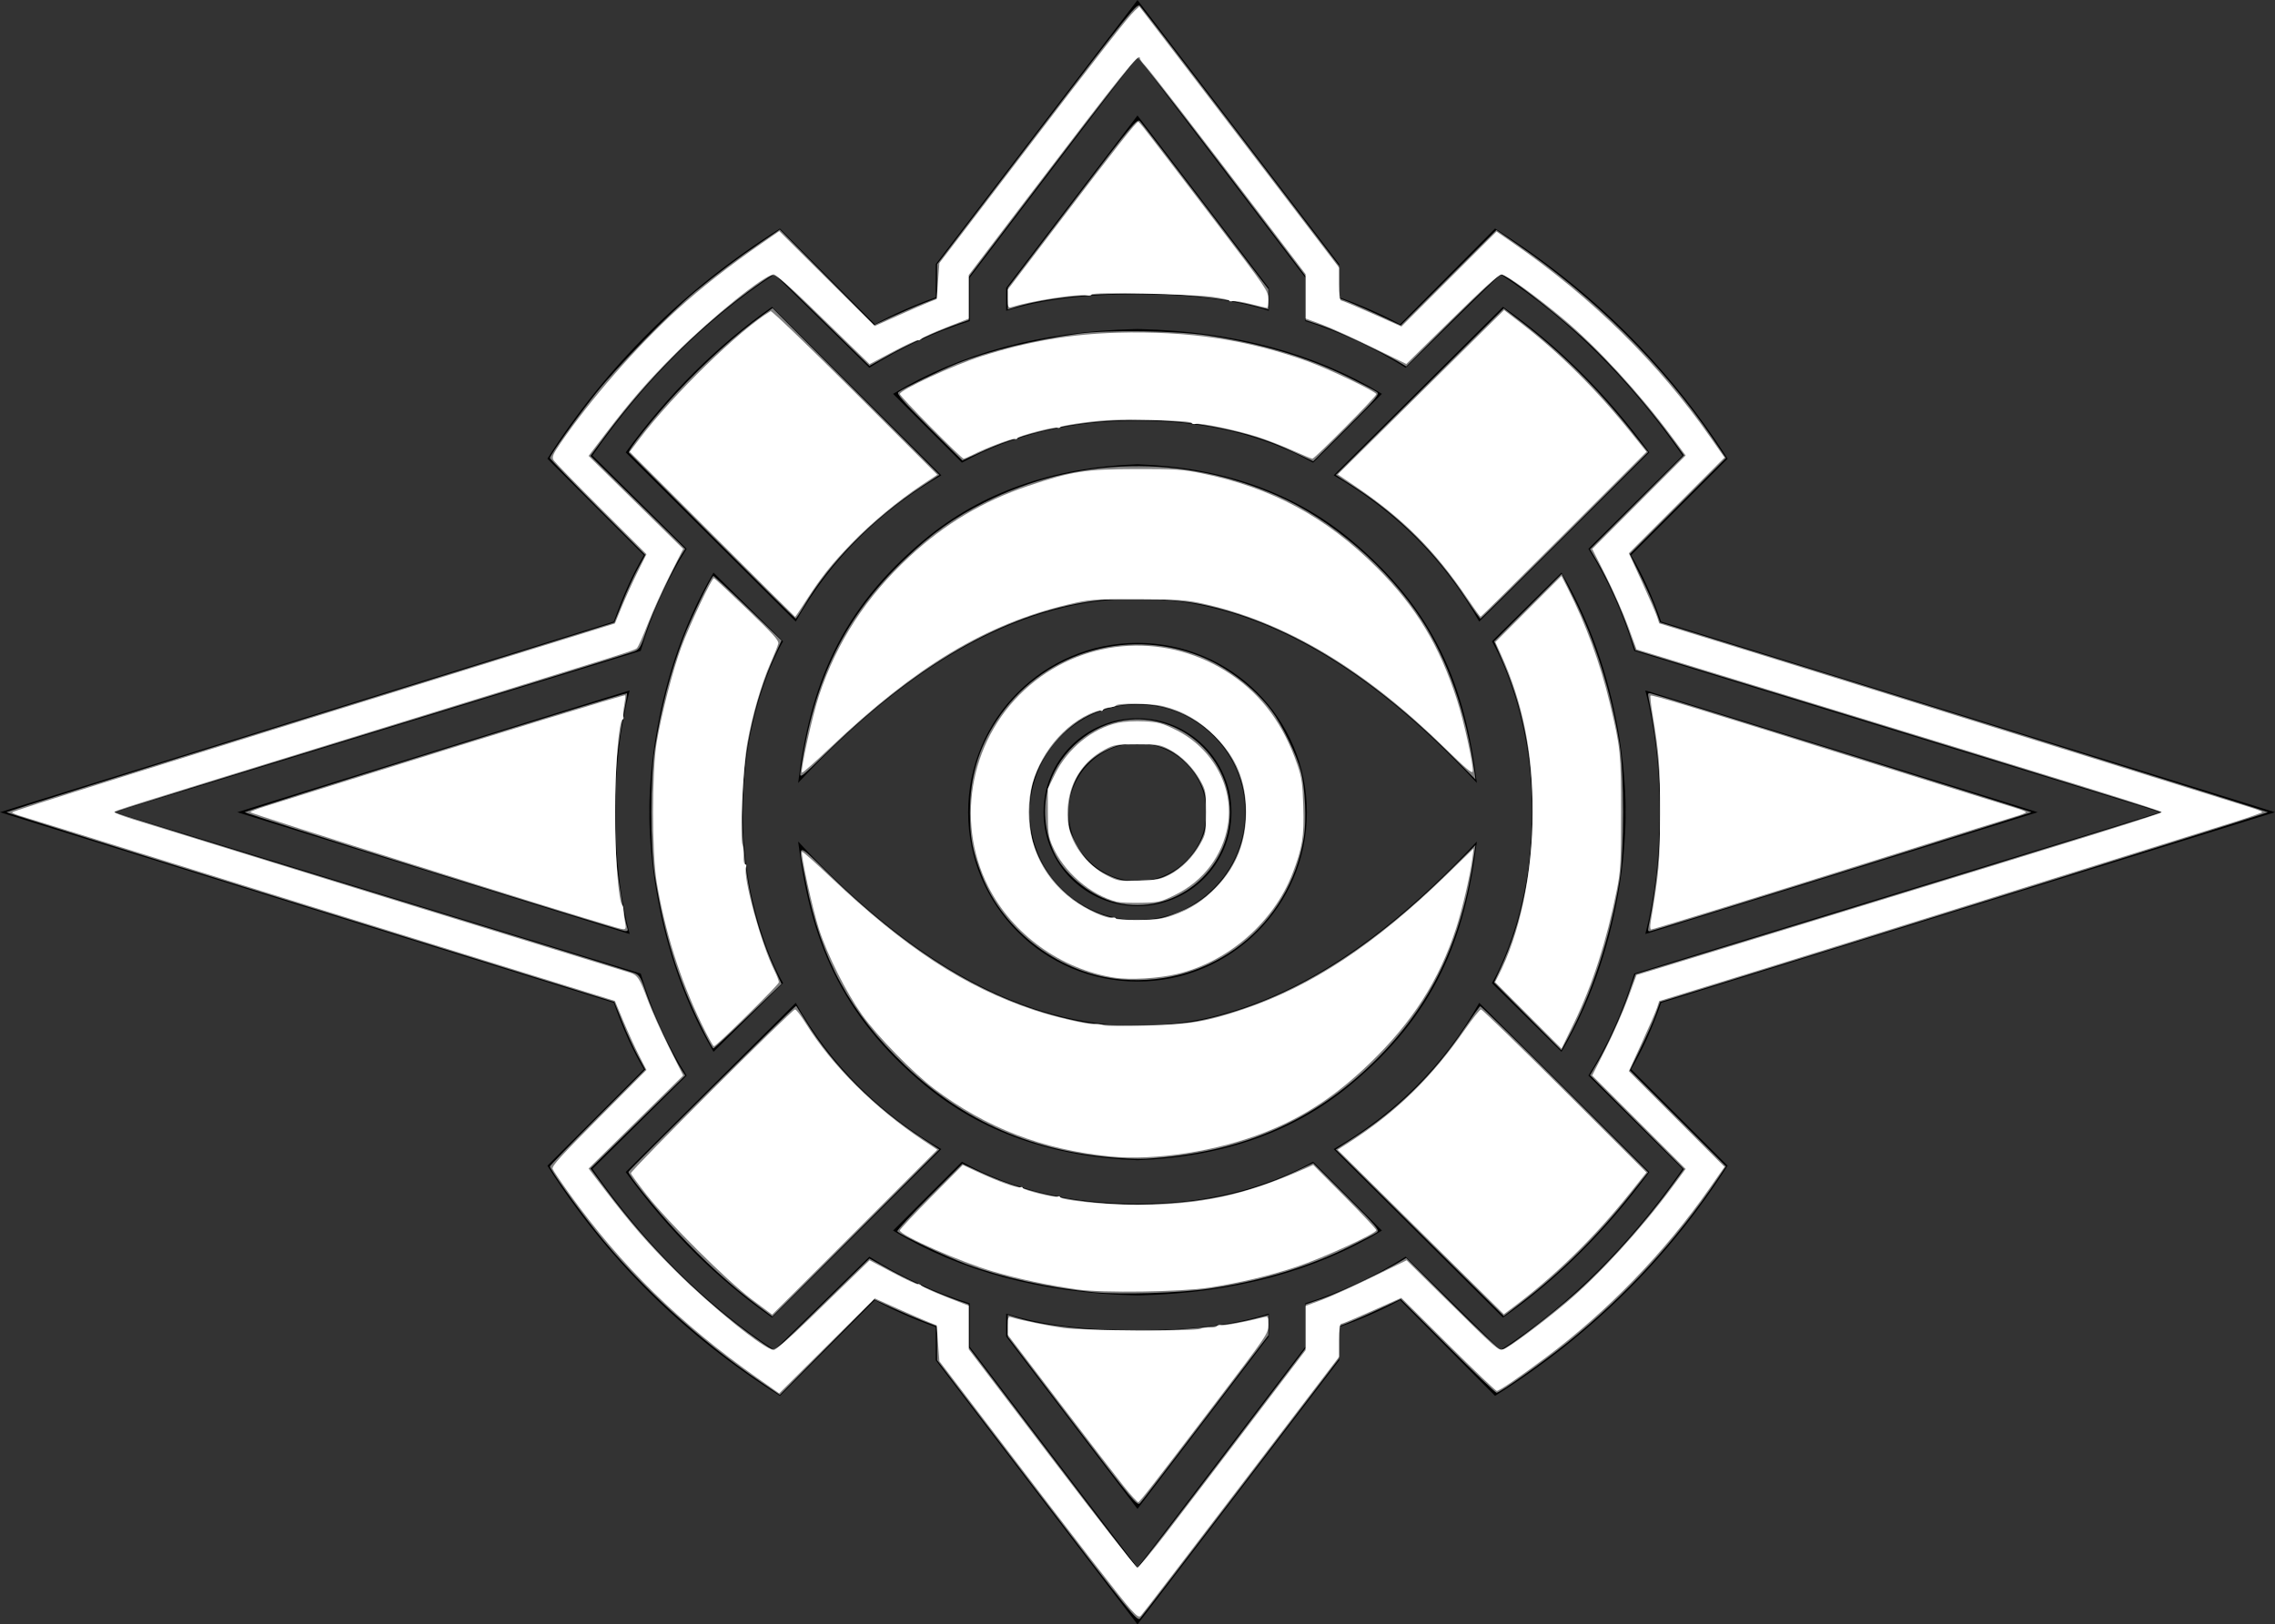 <?xml version="1.0" encoding="UTF-8" standalone="no"?>
<svg
   viewBox="0 0 1438 1027"
   version="1.1"
   id="svg4"
   sodipodi:docname="The Lost Caverns of Ixalan.svg"
   inkscape:version="1.1.2 (0a00cf5339, 2022-02-04)"
   xmlns:inkscape="http://www.inkscape.org/namespaces/inkscape"
   xmlns:sodipodi="http://sodipodi.sourceforge.net/DTD/sodipodi-0.dtd"
   xmlns="http://www.w3.org/2000/svg"
   xmlns:svg="http://www.w3.org/2000/svg">
  <rect x="0" y="0" width="1438" height="1027" fill="#333333" stroke="none"/>
  <defs
     id="defs8" />
  <sodipodi:namedview
     id="namedview6"
     pagecolor="#ffffff"
     bordercolor="#666666"
     borderopacity="1.0"
     inkscape:pageshadow="2"
     inkscape:pageopacity="0.0"
     inkscape:pagecheckerboard="0"
     showgrid="true"
     inkscape:zoom="0.85004869"
     inkscape:cx="719.37056"
     inkscape:cy="510.55899"
     inkscape:window-width="3840"
     inkscape:window-height="2091"
     inkscape:window-x="0"
     inkscape:window-y="0"
     inkscape:window-maximized="1"
     inkscape:current-layer="svg4" />
  <path
     fill="#000"
     fill-rule="nonzero"
     d="m719 0 127.5 167v21c14 5 26.833 10.667 38.5 17l60-60.5c60.667 38.333 109.667 86.833 147 145.5l-61 61c7 11.667 13.333 25.667 19 42l388 120.5-.039.012L1050 634c-5.667 16.333-12 30.333-19 42l61 61c-37.333 58.667-86.333 107.167-147 145.5L885 822c-11.667 6.333-24.5 12-38.5 17v21L719 1027 591.5 860v-21c-14-5-26.833-10.667-38.5-17l-60 60.5c-60.667-38.333-109.667-86.833-147-145.5l61-61c-7-11.667-13.333-25.667-19-42L0 513.5 388 393c5.667-16.333 12-30.333 19-42l-61-61c37.333-58.667 86.333-107.167 147-145.5l60 60.5c11.667-6.333 24.5-12 38.5-17v-21L719 0Zm0 36.001-.01.013L613 175.5V203c-22.333 7-43.5 16.833-63.5 29.5l-.054-.053L489.5 173.5c-43.667 28.667-82 66.833-115 114.5l.054.053L434 347c-12.333 19.333-22 40.833-29 64.5l-332.5 102 6.617 2.03L405 615.5c7 23.667 16.667 45.167 29 64.5l-59.446 58.947-.054.053c33 47.667 71.333 85.833 115 114.5l59.946-58.947.054-.053c20 12.667 41.167 22.5 63.5 29.5v27.5l105.99 139.486.01.013.01-.013L825 851.5V824c22.333-7 43.5-16.833 63.5-29.5l.054.053L948.5 853.5c43.667-28.667 82-66.833 115-114.5l-.054-.053L1004 680c12.333-19.333 22-40.833 29-64.5l332.5-102-332.5-102c-7-23.667-16.667-45.167-29-64.5l59.446-58.947.054-.053c-33-47.667-71.333-85.833-115-114.5l-59.946 58.947-.054.053c-20-12.667-41.167-22.5-63.5-29.5v-27.5L719.01 36.014 719 36ZM802 830.5V845l-83 108.999L636 845v-14.5c21.667 7 49.333 10.5 83 10.5s61.333-3.5 83-10.5ZM503 634c22 39 52.667 69.833 92 92.5L488 833c-34.667-24.333-65.5-55-92.5-92L503 634Zm432 0 107.5 107c-27 37-57.833 67.667-92.5 92L843 726.5c39.333-22.667 70-53.5 92-92.5ZM830 734.5l43.5 43.5c-42.57 25.74-93.47 39.392-152.703 40.956L719 819l-1.797-.044C657.97 817.392 607.07 803.74 564.5 778l43.5-43.5c32 17.667 69 26.5 111 26.5s79-8.833 111-26.5ZM933.5 532c-7.5 61.5-26.5 109.5-80 154-35.667 29.667-80.5 45.5-134.5 47.5v-85c71 0 142.5-38.833 214.5-116.5Zm-429 0c72 77.667 143.5 116.5 214.5 116.5v85c-54-2-98.833-17.833-134.5-47.5-53.5-44.5-72.5-92.5-80-154ZM451 362l43.784 43.287.106.104.07.07.036.035C495 405.5 469.5 447 469.5 513.5l.008 1.987c.5 65.339 25.492 106.013 25.488 106.017l-.036.035-.07.07-.106.104L451 665c-43-73-40.5-151.5-40.5-151.5S408 435 451 362Zm536 0c43 73 40.5 151.5 40.5 151.5.002.065 2.482 78.53-40.5 151.5l-43.784-43.287-.106-.104-.07-.07-.036-.035C943 621.5 968.5 580 968.5 513.5v-.001l-.008-1.986c-.5-65.339-25.492-106.013-25.488-106.017l.036-.035.07-.07.106-.104L987 362Zm-268 44.445c59.125 0 107.055 47.93 107.055 107.055 0 59.125-47.93 107.055-107.055 107.055-59.125 0-107.055-47.93-107.055-107.055 0-59.125 47.93-107.055 107.055-107.055ZM398 436.5c-6 23-9 48.667-9 77l.003 1.543c.107 27.723 3.106 52.875 8.997 75.457l-248-77 248-77Zm642 0 248 77-248 77c6-23 9-48.667 9-77s-3-54-9-77Zm-321 8.99c-37.561 0-68.01 30.449-68.01 68.01 0 37.561 30.449 68.01 68.01 68.01 37.561 0 68.01-30.449 68.01-68.01 0-37.561-30.449-68.01-68.01-68.01Zm0 8.632c32.793 0 59.378 26.585 59.378 59.378S751.793 572.878 719 572.878s-59.378-26.585-59.378-59.378 26.585-59.378 59.378-59.378Zm0 15.943c-23.988 0-43.435 19.447-43.435 43.435 0 23.988 19.447 43.435 43.435 43.435 23.988 0 43.435-19.447 43.435-43.435 0-23.988-19.447-43.435-43.435-43.435Zm0-176.565c54 2 98.833 17.833 134.5 47.5 53.5 44.5 72.5 92.5 80 154-72-77.667-143.5-116.5-214.5-116.5v-85Zm0 0v85c-71 0-142.5 38.833-214.5 116.5 7.5-61.5 26.5-109.5 80-154 35.667-29.667 80.5-45.5 134.5-47.5ZM950 194c34.667 24.333 65.5 55 92.5 92L935 393c-22-39-52.667-69.833-92-92.5L950 194Zm-462 0 107 106.5c-39.333 22.667-70 53.5-92 92.5L395.5 286c27-37 57.833-67.667 92.5-92Zm231 14 1.797.044C780.03 209.608 830.93 223.26 873.5 249L830 292.5c-32-17.667-69-26.5-111-26.5s-79 8.833-111 26.5L564.5 249c42.57-25.74 93.47-39.392 152.703-40.956L719 208Zm0-134.999L802 182v14.5c-21.667-7-49.333-10.5-83-10.5s-61.333 3.5-83 10.5V182l82.999-108.999H719Z"
     id="path2" />
  <path
     style="fill:#808080;stroke-width:1.176"
     d="m 587.232,270.191 c -16.325,-16.344 -20.603,-21.248 -19.398,-22.235 2.63,-2.155 27.129,-14.112 36.726,-17.925 20.821,-8.271 48.088,-15.002 77.166,-19.048 18.537,-2.579 61.778,-1.94 82.348,1.217 34.382,5.277 62.333,13.656 88.818,26.626 8.411,4.119 16.227,8.182 17.368,9.03 1.878,1.395 0.068,3.546 -19.058,22.646 l -21.132,21.104 -10.352,-4.894 c -14.055,-6.645 -23.916,-10.223 -37.619,-13.652 -54.393,-13.61 -116.173,-8.691 -162.6,12.949 -6.079,2.834 -11.114,5.152 -11.188,5.152 -0.074,0 -9.559,-9.436 -21.079,-20.969 z"
     id="path139" />
  <path
     style="fill:#808080;stroke-width:1.176"
     d="m 926.643,378.237 c -19.066,-29.012 -42.76,-52.534 -71.579,-71.062 l -10.742,-6.906 53.094,-52.639 53.094,-52.639 11.204,8.588 c 24.991,19.156 47.894,41.88 69.124,68.583 l 10.895,13.704 -52.658,52.629 c -28.962,28.946 -52.947,52.636 -53.3,52.644 -0.353,0.008 -4.462,-5.798 -9.131,-12.902 z"
     id="path178" />
  <path
     style="fill:#808080;stroke-width:1.176"
     d="m 965.617,642.569 -21.278,-21.428 4.108,-8.823 c 13.117,-28.174 20.292,-62.992 20.312,-98.57 0.02,-35.513 -6.318,-67.242 -19.347,-96.847 l -5.016,-11.397 21.365,-21.341 21.365,-21.341 7.766,15.637 c 13.402,26.987 23.301,58.639 28.805,92.103 3.033,18.438 3.033,67.439 0,85.877 -6.038,36.712 -17.686,72.267 -32.84,100.247 l -3.96,7.311 z"
     id="path217" />
  <path
     style="fill:#808080;stroke-width:1.176"
     d="m 1042.159,585.152 c 9.748,-47.521 9.748,-95.783 0,-143.304 -0.73,-3.556 -0.569,-3.942 1.421,-3.418 9.361,2.464 240.457,74.612 240.457,75.07 0,0.458 -231.096,72.606 -240.457,75.07 -1.99,0.524 -2.15,0.138 -1.421,-3.418 z"
     id="path256" />
  <path
     style="fill:#808080;stroke-width:1.176"
     d="m 655.491,942.636 -63.14,-82.685 -0.016,-10.696 -0.016,-10.696 -8.529,-3.307 c -4.691,-1.819 -13.636,-5.659 -19.878,-8.534 l -11.349,-5.226 -29.825,30.186 -29.825,30.186 -11.775,-8.019 c -40.035,-27.263 -77.061,-61.183 -104.838,-96.043 -12.17,-15.274 -28.672,-38.523 -28.672,-40.397 0,-0.528 13.554,-14.522 30.119,-31.097 l 30.119,-30.136 -4.7,-8.694 c -2.585,-4.782 -6.987,-14.4 -9.782,-21.373 l -5.082,-12.68 -12.397,-3.878 C 369.087,627.416 282.646,600.565 183.813,569.88 84.98,539.195 4.117,513.824 4.117,513.5 c 0,-0.324 80.863,-25.695 179.696,-56.38 98.833,-30.685 185.274,-57.536 192.092,-59.669 l 12.397,-3.878 5.082,-12.68 c 2.795,-6.974 7.197,-16.592 9.782,-21.373 l 4.7,-8.694 -30.119,-30.136 c -16.566,-16.575 -30.119,-30.568 -30.119,-31.097 0,-1.874 16.507,-25.129 28.949,-40.785 13.652,-17.178 46.71,-51.026 62.811,-64.312 13.605,-11.226 27.164,-21.41 41.509,-31.178 l 12.018,-8.183 29.825,30.186 29.825,30.186 11.349,-5.251 c 6.242,-2.888 15.187,-6.744 19.878,-8.567 l 8.529,-3.316 0.016,-10.662 0.016,-10.662 63.14,-82.685 C 715.608,5.638 718.728,1.78 720.653,3.781 c 1.112,1.156 29.865,38.593 63.895,83.194 l 61.874,81.093 v 10.236 10.236 l 6.764,2.65 c 3.72,1.458 12.486,5.322 19.48,8.588 l 12.715,5.938 30.223,-30.144 30.223,-30.144 13.496,9.303 c 49.203,33.916 91.911,76.355 123.18,122.401 l 8.448,12.441 -30.391,30.374 -30.39,30.374 6.765,13.745 c 3.721,7.56 8.034,17.283 9.584,21.607 l 2.819,7.861 8.829,2.713 c 102.747,31.576 375.278,116.726 375.278,117.253 0,0.527 -272.531,85.677 -375.278,117.253 l -8.829,2.713 -2.819,7.861 c -1.551,4.324 -5.864,14.047 -9.584,21.607 l -6.765,13.745 30.382,30.365 30.382,30.365 -4.793,7.156 c -26.616,39.737 -58.932,74.966 -96.198,104.87 -14.995,12.033 -41.96,31.102 -43.979,31.102 -0.713,0 -14.636,-13.332 -30.94,-29.627 l -29.644,-29.627 -12.715,5.938 c -6.993,3.266 -15.759,7.13 -19.479,8.588 l -6.764,2.65 v 10.215 10.215 l -61.87,81.114 c -34.028,44.612 -62.781,82.059 -63.895,83.215 -1.93,2.002 -5.022,-1.822 -65.166,-80.584 z m 117.288,-21.169 52.467,-69.064 v -13.888 -13.888 l 10.294,-3.494 c 9.613,-3.263 38.827,-17.09 48.855,-23.124 l 4.446,-2.675 29.09,29.073 c 16,15.99 29.898,29.073 30.884,29.073 2.683,0 32.043,-22.404 47.645,-36.357 20.365,-18.212 43.493,-44.207 61.689,-69.336 l 6.256,-8.64 -29.667,-29.684 -29.667,-29.684 4.387,-7.485 c 6.784,-11.574 15.144,-29.949 19.929,-43.8 l 4.345,-12.578 9.574,-2.918 c 135.051,-41.153 323.044,-99.056 323.044,-99.499 0,-0.443 -187.993,-58.346 -323.044,-99.499 l -9.574,-2.918 -4.345,-12.578 c -4.785,-13.851 -13.145,-32.226 -19.929,-43.8 l -4.387,-7.485 29.667,-29.684 29.667,-29.684 -6.256,-8.64 c -17.169,-23.71 -40.015,-49.678 -58.475,-66.464 -18.973,-17.252 -47.57,-39.229 -51.047,-39.229 -0.884,0 -14.697,13.083 -30.697,29.073 l -29.09,29.073 -4.446,-2.675 c -10.028,-6.034 -39.242,-19.861 -48.855,-23.124 l -10.294,-3.494 V 188.485 174.597 L 772.761,105.533 C 743.894,67.547 719.706,36.468 719.011,36.468 c -0.695,0 -24.985,31.201 -53.979,69.335 l -52.715,69.335 v 13.619 13.619 l -6.176,2.151 c -13.097,4.562 -31.428,12.792 -43.739,19.638 l -12.84,7.14 -13.032,-12.715 c -7.167,-6.993 -20.548,-20.093 -29.734,-29.111 -15.308,-15.027 -16.928,-16.292 -19.411,-15.16 -1.49,0.68 -8.267,5.36 -15.061,10.401 -32.612,24.198 -63.779,55.768 -89.98,91.142 l -9.147,12.35 29.949,29.414 29.949,29.414 -2.246,3.528 c -5.35,8.405 -18.373,36.446 -22.105,47.598 -3.595,10.742 -4.47,12.307 -7.592,13.579 -1.941,0.791 -76.716,23.86 -166.167,51.265 C 145.536,490.416 72.349,513.136 72.349,513.5 c 0,0.364 73.187,23.084 162.638,50.489 89.451,27.405 164.226,50.474 166.167,51.265 3.122,1.272 3.998,2.837 7.592,13.579 3.732,11.152 16.754,39.193 22.105,47.598 l 2.246,3.528 -29.949,29.414 -29.949,29.414 9.147,12.35 c 26.201,35.375 57.368,66.945 89.98,91.142 6.794,5.041 13.571,9.721 15.061,10.401 2.483,1.132 4.103,-0.133 19.411,-15.16 9.186,-9.018 22.566,-22.117 29.734,-29.111 l 13.032,-12.715 12.84,7.14 c 12.311,6.846 30.642,15.076 43.739,19.638 l 6.176,2.151 v 13.607 13.607 l 47.35,62.302 c 60.729,79.906 58.594,77.161 59.7,76.747 0.519,-0.195 24.555,-31.433 53.412,-69.418 z"
     id="path295" />
  <path
     style="fill:#808080;stroke-width:1.176"
     d="m 637.022,188.762 v -6.879 l 40.813,-53.625 c 38.734,-50.893 40.915,-53.518 42.811,-51.532 1.099,1.151 19.789,25.491 41.535,54.09 l 39.537,51.997 v 6.394 6.394 l -7.941,-2.084 c -41.288,-10.837 -114.531,-10.626 -151.168,0.436 l -5.588,1.687 z"
     id="path334" />
  <path
     style="fill:#808080;stroke-width:1.176"
     d="m 450.294,339.092 c -28.616,-28.627 -52.371,-52.423 -52.788,-52.879 -1.066,-1.167 16.056,-22.69 29.773,-37.425 18.405,-19.772 38.246,-37.677 55.108,-49.73 l 5.944,-4.249 52.713,52.722 52.713,52.722 -10.424,6.779 c -31.146,20.255 -59.063,48.564 -75.341,76.398 -2.47,4.223 -4.755,7.686 -5.079,7.695 -0.324,0.008 -24.002,-23.406 -52.618,-52.033 z"
     id="path373" />
  <path
     style="fill:#808080;stroke-width:1.176"
     d="m 443.038,648.492 c -14.604,-29.739 -23.493,-58.72 -29.138,-94.995 -2.94,-18.89 -2.943,-61.07 -0.006,-79.995 3.973,-25.601 9.822,-48.281 18.054,-69.996 4.593,-12.117 17.764,-39.433 18.979,-39.362 0.447,0.026 10.317,9.213 21.935,20.416 l 21.123,20.369 -4.221,9.288 c -27.513,60.537 -27.593,138.257 -0.203,198.176 l 4.424,9.679 -21.123,20.369 c -11.618,11.203 -21.489,20.39 -21.935,20.416 -0.447,0.026 -3.997,-6.438 -7.889,-14.364 z"
     id="path412" />
  <path
     style="fill:#808080;stroke-width:1.176"
     d="m 273.808,551.389 c -65.511,-20.425 -119.111,-37.475 -119.111,-37.889 0,-0.89 240.992,-75.879 241.608,-75.18 0.232,0.263 -0.765,6.306 -2.215,13.429 -1.45,7.123 -3.233,19.062 -3.962,26.531 -1.652,16.914 -1.718,53.333 -0.128,69.505 1.141,11.599 5.16,35.458 6.608,39.233 0.463,1.207 -0.017,1.73 -1.505,1.64 -1.202,-0.072 -55.784,-16.843 -121.295,-37.269 z"
     id="path451" />
  <path
     style="fill:#808080;stroke-width:1.176"
     d="m 479.379,825.698 c -18.027,-13.508 -33.882,-27.966 -52.099,-47.505 -12.761,-13.687 -30.674,-35.968 -30.027,-37.349 0.798,-1.704 105.596,-105.454 105.994,-104.934 0.221,0.288 2.91,4.61 5.976,9.603 17.441,28.408 43.385,54.474 74.11,74.455 l 10.424,6.779 -52.769,52.779 c -29.023,29.029 -52.774,52.779 -52.78,52.779 -0.006,0 -3.978,-2.973 -8.828,-6.607 z"
     id="path490" />
  <path
     style="fill:#808080;stroke-width:1.176"
     d="m 707.018,732.071 c -53.362,-3.755 -97.466,-22.827 -134.691,-58.246 -34.595,-32.917 -53.475,-67.679 -62.795,-115.622 -5.253,-27.021 -6.951,-26.444 14.943,-5.076 54.282,52.975 105.521,82.738 160.19,93.049 16.818,3.172 54.733,2.795 72.231,-0.718 54.026,-10.846 106.666,-42.337 160.565,-96.057 l 15.162,-15.111 -0.824,5.781 c -7.906,55.453 -27.284,95.701 -63.027,130.906 -39.117,38.529 -84.797,57.976 -144.698,61.602 -2.912,0.176 -10.588,-0.052 -17.058,-0.507 z"
     id="path529" />
  <path
     style="fill:#808080;stroke-width:1.176"
     d="m 709.371,619.252 c -38.574,-3.117 -75.044,-30.22 -88.856,-66.034 -5.856,-15.185 -7.425,-23.578 -7.425,-39.718 0,-21.975 5.371,-40.369 16.928,-57.973 27.673,-42.153 80.742,-59.118 127.87,-40.878 17.06,6.603 34.621,19.86 45.737,34.529 6.647,8.771 15.946,27.95 18.638,38.441 2.732,10.645 3.638,30.88 1.872,41.824 -9.007,55.834 -58.257,94.375 -114.765,89.809 z M 733.724,580.449 c 3.429,-0.705 10.679,-3.405 16.111,-5.999 18.055,-8.621 31.842,-26.329 36.005,-46.245 11.88,-56.835 -45.62,-101.239 -98.055,-75.721 -14.925,7.263 -29.048,24.086 -34.435,41.017 -3.394,10.666 -3.394,29.331 0,39.998 7.108,22.34 26.026,40.475 48.375,46.371 7.797,2.057 23.439,2.34 31.999,0.579 z"
     id="path568" />
  <path
     style="fill:#808080;stroke-width:1.176"
     d="m 705.663,570.65 c -14.998,-3.638 -31.136,-16.099 -38.325,-29.592 -6.604,-12.396 -8.54,-28.568 -5.032,-42.035 5.503,-21.129 23.805,-38.609 45.065,-43.042 35.703,-7.445 70.032,20.75 70.032,57.52 0,37.43 -35.721,65.887 -71.739,57.15 z m 32.857,-17.72 c 8.349,-4.145 16.452,-12.597 20.637,-21.527 2.726,-5.817 3.153,-8.239 3.153,-17.903 0,-9.664 -0.427,-12.086 -3.153,-17.903 -4.187,-8.934 -12.291,-17.385 -20.637,-21.52 -9.479,-4.697 -24.841,-5.507 -34.613,-1.824 -18.288,6.892 -28.354,21.542 -28.495,41.475 -0.069,9.67 0.181,10.721 4.591,19.315 5.414,10.551 12,16.754 22.465,21.158 6.042,2.543 8.298,2.855 18.079,2.505 9.453,-0.339 12.223,-0.921 17.973,-3.775 z"
     id="path607" />
  <path
     style="fill:#808080;stroke-width:1.176"
     d="m 506.029,488.004 c 8.379,-58.455 28.006,-98.394 66.223,-134.757 16.741,-15.928 31.121,-26.159 50.065,-35.617 58.122,-29.017 124.998,-30.496 185.284,-4.097 34.274,15.008 69.801,45.631 91.046,78.478 16.439,25.416 27.938,58.338 33.153,94.918 l 0.824,5.781 -15.162,-15.111 C 863.77,424.085 810.608,392.214 757.539,381.724 c -16.449,-3.251 -44.803,-4.353 -61.703,-2.397 -56.515,6.541 -113.273,37.857 -171.36,94.546 -18.859,18.405 -19.085,18.578 -18.447,14.131 z"
     id="path646" />
  <path
     style="fill:#808080;stroke-width:1.176"
     d="m 691.137,816.923 c -28.271,-2.82 -56.941,-9.134 -80.122,-17.645 -13.051,-4.792 -42.595,-18.834 -43.83,-20.832 -0.339,-0.549 8.772,-10.375 20.247,-21.837 l 20.863,-20.839 11.129,5.187 c 31.322,14.599 70.72,21.964 108.938,20.364 36.038,-1.508 63.369,-7.801 91.357,-21.033 l 10.352,-4.894 21.132,21.104 c 19.125,19.1 20.935,21.251 19.058,22.646 -1.141,0.848 -8.957,4.911 -17.368,9.03 -26.131,12.796 -55.455,21.6 -88.23,26.488 -19.093,2.848 -56.2,3.989 -73.525,2.261 z"
     id="path685" />
  <path
     style="fill:#808080;stroke-width:1.176"
     d="m 677.836,898.741 -40.813,-53.625 v -6.879 -6.879 l 5.588,1.685 c 36.244,10.929 110.319,11.142 151.168,0.435 l 7.941,-2.081 v 6.394 6.394 l -39.537,51.997 c -21.745,28.598 -40.436,52.939 -41.535,54.09 -1.896,1.986 -4.077,-0.64 -42.811,-51.532 z"
     id="path724" />
  <path
     style="fill:#808080;stroke-width:1.176"
     d="m 897.416,779.371 -53.094,-52.639 10.742,-6.906 c 28.598,-18.386 51.508,-41.017 70.805,-69.943 4.934,-7.397 9.326,-13.573 9.76,-13.726 0.433,-0.153 24.484,23.405 53.446,52.35 l 52.658,52.628 -10.895,13.704 c -21.23,26.703 -44.133,49.427 -69.124,68.583 l -11.204,8.588 z"
     id="path763" />
  <path
     style="fill:#ffffff;stroke-width:1.176"
     d="m 588.421,270.137 c -10.797,-10.915 -19.631,-20.37 -19.631,-21.011 0,-2.578 33.459,-18.109 51.409,-23.863 29.235,-9.371 56.491,-14.084 86.23,-14.913 44.517,-1.24 82.237,4.423 119.875,17.997 13.862,5 43.646,19.247 43.646,20.878 0,1.492 -38.923,40.758 -40.402,40.758 -0.596,0 -6.267,-2.345 -12.604,-5.211 -6.337,-2.866 -16.457,-6.784 -22.491,-8.707 -13.025,-4.151 -35.645,-8.87 -38.695,-8.073 -1.188,0.311 -2.342,0.018 -2.565,-0.651 -0.254,-0.761 -9.835,-1.432 -25.643,-1.794 -19.626,-0.45 -28.77,-0.131 -41.12,1.437 -8.735,1.109 -16.048,2.472 -16.252,3.029 -0.204,0.558 -1.085,0.739 -1.96,0.404 -2.011,-0.772 -24.6,5.171 -25.098,6.604 -0.204,0.586 -1.024,0.814 -1.823,0.507 -1.474,-0.565 -17.99,5.694 -26.557,10.064 -2.576,1.314 -5.135,2.389 -5.687,2.389 -0.552,0 -9.837,-8.931 -20.634,-19.846 z"
     id="path1124" />
  <path
     style="fill:#ffffff;stroke-width:1.176"
     d="m 637.022,188.948 v -5.905 l 32.542,-42.701 c 36.535,-47.94 48.613,-63.288 49.804,-63.288 0.898,0 1.347,0.579 49.026,63.127 32.455,42.577 33.324,43.857 33.324,49.115 0,2.969 -0.309,5.398 -0.686,5.398 -0.377,0 -4.975,-1.095 -10.216,-2.433 -5.242,-1.338 -10.491,-2.182 -11.666,-1.875 -1.175,0.307 -2.136,0.164 -2.136,-0.318 0,-0.482 -4.897,-1.543 -10.882,-2.357 -13.899,-1.89 -76.172,-3.164 -76.172,-1.558 0,0.636 -1.304,0.907 -2.899,0.602 -5.823,-1.113 -34.726,3.383 -47.981,7.464 -1.771,0.545 -2.059,-0.19 -2.059,-5.271 z"
     id="path1163" />
  <path
     style="fill:#ffffff;stroke-width:1.176"
     d="m 714.324,1017.027 c -5.627,-6.258 -31.668,-39.925 -87.586,-113.233 l -32.96,-43.21 -0.85,-11.34 -0.85,-11.34 -4.846,-1.904 c -2.665,-1.047 -11.478,-4.879 -19.584,-8.516 l -14.738,-6.613 -30.198,30.025 -30.198,30.025 -13.917,-9.786 c -48.967,-34.432 -85.802,-70.604 -119.042,-116.903 -5.195,-7.235 -9.81,-14.107 -10.256,-15.269 -0.637,-1.659 5.658,-8.614 29.253,-32.322 l 30.064,-30.209 -4.54,-8.823 c -2.497,-4.853 -6.985,-14.667 -9.972,-21.811 l -5.432,-12.988 -96.106,-29.832 C 239.707,586.57 156.756,560.727 108.229,545.549 59.702,530.371 17.22,517.142 13.823,516.151 c -3.397,-0.991 -6.176,-2.152 -6.176,-2.579 0,-0.745 92.031,-29.666 289.038,-90.831 l 91.99,-28.561 4.363,-10.63 c 2.4,-5.847 6.888,-15.703 9.975,-21.903 l 5.611,-11.273 -28.808,-28.725 c -15.844,-15.799 -29.355,-29.713 -30.025,-30.92 -0.989,-1.785 -0.166,-3.733 4.405,-10.422 19.048,-27.877 48.206,-61.29 73.872,-84.65 14.592,-13.281 32.862,-27.614 52.904,-41.503 l 11.587,-8.03 30.176,30.002 30.176,30.002 14.738,-6.613 c 8.106,-3.637 16.919,-7.469 19.584,-8.516 l 4.846,-1.904 0.855,-11.405 0.855,-11.405 48.256,-63.145 C 696.375,32.048 713.104,10.612 717.274,6.747 l 2.874,-2.664 18.728,24.389 c 10.3,13.414 38.712,50.565 63.137,82.557 l 44.409,58.168 v 10.396 c 0,6.551 0.462,10.396 1.249,10.396 0.687,0 9.554,3.698 19.705,8.218 l 18.456,8.218 30.047,-30.022 30.047,-30.022 10.539,7.293 c 49.828,34.479 91.856,75.815 124.178,122.132 l 9.399,13.468 -30.237,30.254 -30.237,30.254 8.256,18.039 c 4.54,9.921 8.861,19.892 9.6,22.156 l 1.344,4.117 56.76,17.505 c 31.218,9.628 113.404,35.239 182.635,56.913 69.231,21.674 129.448,40.482 133.816,41.794 4.367,1.312 7.941,2.714 7.941,3.115 0,0.401 -7.808,3.18 -17.352,6.176 -86.162,27.044 -261.329,81.697 -307.04,95.798 l -56.76,17.509 -1.344,4.117 c -0.739,2.265 -5.059,12.235 -9.6,22.156 l -8.256,18.039 30.237,30.254 30.237,30.254 -9.397,13.468 c -28.131,40.32 -64.462,77.868 -103.641,107.114 -16.837,12.568 -29.3,21.054 -30.921,21.054 -0.681,0 -14.536,-13.233 -30.791,-29.407 l -29.553,-29.407 -18.405,8.232 c -10.123,4.527 -18.969,8.232 -19.658,8.232 -0.792,0 -1.253,3.827 -1.253,10.396 v 10.396 l -40.768,53.424 c -59.294,77.703 -82.91,108.513 -84.513,110.261 -1.146,1.25 -2.45,0.397 -6.817,-4.46 z m 22.948,-47.965 c 9.337,-12.132 32.952,-43.067 52.476,-68.746 l 35.499,-46.688 v -13.989 -13.989 l 10.294,-3.835 c 5.661,-2.109 20.031,-8.604 31.933,-14.432 l 21.639,-10.597 23.064,22.776 c 34.896,34.461 34.757,34.338 38.09,33.502 3.128,-0.785 23.853,-16.158 39.537,-29.328 20.585,-17.284 47.197,-46.285 67.046,-73.063 l 8.624,-11.635 -29.525,-29.542 -29.525,-29.542 8.603,-17.055 c 4.731,-9.38 11.032,-23.672 14.002,-31.76 l 5.399,-14.705 113.441,-34.783 c 167.813,-51.454 218.524,-67.265 218.524,-68.133 0,-1.015 -43.455,-14.538 -258.037,-80.298 l -73.93,-22.657 -5.398,-14.705 c -2.969,-8.088 -9.27,-22.38 -14.001,-31.76 l -8.603,-17.055 29.525,-29.542 29.525,-29.542 -8.624,-11.635 c -20.208,-27.263 -46.833,-56.256 -68.097,-74.153 -16.981,-14.293 -36.832,-28.653 -39.608,-28.653 -1.856,0 -11.133,8.355 -31.424,28.301 l -28.791,28.301 -21.547,-10.552 c -11.851,-5.804 -26.179,-12.278 -31.841,-14.387 l -10.294,-3.835 v -14.005 -14.005 l -26.093,-34.32 C 757.849,84.692 727.681,45.621 723.969,41.647 c -1.882,-2.015 -3.422,-4.12 -3.422,-4.678 0,-4.462 -9.153,6.913 -73.347,91.154 l -34.882,45.775 v 13.79 13.79 l -14.126,5.524 c -7.769,3.038 -14.853,6.251 -15.741,7.14 -0.889,0.889 -1.915,1.316 -2.282,0.949 -0.366,-0.366 -7.381,2.886 -15.588,7.228 l -14.922,7.895 -9.55,-9.271 c -5.253,-5.099 -18.379,-17.856 -29.168,-28.348 -11.567,-11.247 -20.547,-19.076 -21.882,-19.076 -5.531,0 -39.127,27.029 -62.093,49.956 -17.535,17.505 -27.785,29.279 -44.584,51.215 l -10.36,13.529 29.906,29.41 29.906,29.41 -8.415,16.607 c -4.628,9.134 -10.898,22.989 -13.932,30.789 -3.034,7.8 -6.159,14.715 -6.944,15.367 -1.898,1.575 -2.394,1.731 -164.907,51.793 C 72.55,512.448 72.349,512.511 72.349,513.5 c 0,0.418 5.426,2.483 12.058,4.588 12.849,4.079 307.177,94.926 313.335,96.714 5.16,1.498 6.567,3.592 11.649,17.344 2.476,6.7 8.532,20.199 13.457,29.998 l 8.955,17.817 -29.891,29.41 -29.891,29.41 10.36,13.529 c 16.909,22.079 27.086,33.767 44.575,51.188 23.199,23.11 56.588,49.983 62.102,49.983 1.335,0 10.316,-7.829 21.882,-19.076 10.79,-10.492 23.916,-23.248 29.168,-28.348 l 9.55,-9.271 14.922,7.895 c 8.207,4.342 15.222,7.595 15.588,7.228 0.366,-0.366 1.393,0.061 2.282,0.949 0.889,0.889 7.972,4.102 15.741,7.14 l 14.126,5.524 v 13.765 13.765 l 52.572,69.034 c 28.915,37.969 53.21,69.034 53.989,69.034 0.779,0 9.056,-9.926 18.393,-22.058 z"
     id="path1202" />
  <path
     style="fill:#ffffff;stroke-width:1.176"
     d="m 450.166,337.819 -52.149,-52.158 6.135,-8.132 c 21.004,-27.84 63.653,-69.375 82.951,-80.784 0.687,-0.406 24.672,22.689 53.3,51.323 l 52.051,52.061 -9.894,6.585 c -15.1,10.049 -31.98,24.102 -44.387,36.953 -12.655,13.109 -19.05,21.151 -28.637,36.019 -3.651,5.661 -6.769,10.294 -6.93,10.294 -0.161,0 -23.759,-23.471 -52.441,-52.159 z"
     id="path1241" />
  <path
     style="fill:#ffffff;stroke-width:1.176"
     d="m 443.168,646.756 c -13.45,-27.976 -22.899,-57.97 -28.083,-89.141 -3.084,-18.544 -3.084,-69.687 0,-88.23 2.92,-17.555 10.224,-45.867 15.499,-60.073 5.347,-14.4 19.455,-44.22 20.711,-43.776 0.507,0.179 9.991,9.013 21.077,19.631 16.089,15.411 20.039,19.802 19.582,21.763 -0.315,1.352 -2.446,6.693 -4.736,11.869 -5.835,13.192 -11.855,33.883 -14.889,51.174 -2.704,15.413 -4.75,60.031 -2.949,64.326 0.494,1.177 0.789,4.391 0.657,7.14 -0.137,2.844 0.289,5 0.987,5 0.676,0 0.925,0.791 0.554,1.758 -2.219,5.783 9.575,48.82 17.965,65.552 1.53,3.052 2.782,6.319 2.782,7.26 0,1.5 -38.65,39.614 -41.02,40.452 -0.502,0.177 -4.163,-6.44 -8.136,-14.705 z"
     id="path1280" />
  <path
     style="fill:#ffffff;stroke-width:1.176"
     d="m 388.818,586.225 c -32.782,-9.4 -230.591,-71.793 -230.591,-72.734 0,-0.426 4.367,-2.136 9.705,-3.801 5.338,-1.665 33.464,-10.492 62.503,-19.617 80.29,-25.229 164.336,-50.991 164.808,-50.519 0.232,0.232 -0.071,3.063 -0.675,6.292 -0.603,3.228 -0.854,6.502 -0.557,7.276 0.297,0.773 0.088,1.572 -0.463,1.776 -2.416,0.892 -4.748,29.965 -4.748,59.194 0,27.848 2.231,56.384 4.553,58.228 0.407,0.324 0.77,1.912 0.806,3.529 0.036,1.618 0.457,4.926 0.936,7.353 0.963,4.882 0.679,5.018 -6.278,3.023 z"
     id="path1319" />
  <path
     style="fill:#ffffff;stroke-width:1.176"
     d="m 475.121,821.464 c -15.821,-11.951 -52.747,-48.674 -66.34,-65.976 -5.489,-6.987 -9.98,-13.163 -9.98,-13.724 0,-1.985 101.745,-103.565 103.733,-103.565 0.721,0 3.866,4.099 6.989,9.11 16.592,26.62 43.667,53.521 74.337,73.857 l 8.599,5.702 -52.121,52.131 c -28.666,28.672 -52.189,52.131 -52.272,52.131 -0.083,0 -5.909,-4.349 -12.945,-9.664 z"
     id="path1358" />
  <path
     style="fill:#ffffff;stroke-width:1.176"
     d="m 681.137,815.256 c -18.744,-2.672 -36.452,-6.44 -53.215,-11.324 -20.894,-6.087 -59.132,-22.944 -59.132,-26.068 0,-0.646 8.949,-10.209 19.887,-21.249 l 19.887,-20.074 9.229,4.292 c 12.937,6.016 25.302,10.479 27.11,9.786 0.841,-0.323 1.53,-0.133 1.53,0.421 0,1.306 20.671,6.428 22.179,5.495 0.631,-0.39 1.325,-0.225 1.542,0.366 0.719,1.959 29.137,4.821 47.853,4.82 40.575,-0.003 68.053,-5.839 105.83,-22.475 l 6.238,-2.747 19.937,20.033 c 10.965,11.018 19.937,20.579 19.937,21.246 0,2.093 -33.98,17.656 -50.585,23.168 -17.22,5.716 -35.856,10.144 -55.291,13.138 -17.54,2.702 -67.281,3.405 -82.936,1.174 z"
     id="path1397" />
  <path
     style="fill:#ffffff;stroke-width:1.176"
     d="m 701.136,731.069 c -42.235,-4.304 -77.75,-18.009 -110.582,-42.673 -13.114,-9.852 -36.116,-33.414 -45.591,-46.701 -9.936,-13.933 -21.956,-37.845 -27.285,-54.277 -4.054,-12.5 -11.807,-47.859 -10.73,-48.936 0.311,-0.311 8.398,6.87 17.97,15.959 47.31,44.92 85.054,69.593 128.771,84.176 13.559,4.523 34.037,9.238 38.592,8.885 1.635,-0.127 3.942,0.184 5.127,0.689 1.185,0.506 13.36,0.6 27.057,0.211 28.057,-0.799 37.794,-2.422 60.935,-10.159 43.389,-14.507 83.841,-41.236 129.125,-85.322 l 16.93,-16.482 -0.81,6.47 c -1.258,10.045 -6.448,32.322 -10.218,43.861 -10.858,33.226 -27.565,59.323 -54.767,85.544 -21.168,20.405 -41.149,33.636 -65.355,43.278 -30.904,12.309 -70.148,18.434 -99.168,15.477 z"
     id="path1436" />
  <path
     style="fill:#ffffff;stroke-width:1.176"
     d="m 704.666,618.145 c -33.936,-5.25 -64.742,-27.425 -80.002,-57.589 -21.611,-42.716 -10.65,-95.924 26.223,-127.304 36.159,-30.772 87.936,-33.504 127.416,-6.725 19.75,13.396 33.069,31.618 41.833,57.23 2.671,7.805 3.209,11.672 3.65,26.214 0.576,19.019 -0.557,26.046 -6.82,42.287 -11.887,30.823 -40.587,55.804 -73.007,63.548 -11.613,2.774 -29.575,3.843 -39.293,2.34 z m 36.408,-39.376 c 11.421,-3.991 19.829,-9.459 28.278,-18.39 12.27,-12.971 18.251,-28.335 18.251,-46.879 0,-19.703 -6.099,-34.524 -19.898,-48.354 -9.632,-9.654 -20.468,-15.82 -33.041,-18.802 -7.211,-1.71 -28.076,-1.957 -29.246,-0.346 -0.414,0.569 -2.335,1.152 -4.27,1.295 -1.935,0.143 -3.701,0.808 -3.924,1.478 -0.223,0.67 -0.897,0.914 -1.497,0.543 -0.6,-0.371 -3.864,0.611 -7.252,2.183 -19.217,8.914 -34.755,30.475 -37.547,52.098 -3.346,25.917 6.471,49.699 26.816,64.966 8.639,6.483 21.845,12.519 25.372,11.596 1.176,-0.307 2.138,-0.074 2.138,0.518 0,0.598 6.207,1.031 13.94,0.973 11.434,-0.086 15.367,-0.604 21.88,-2.879 z"
     id="path1475" />
  <path
     style="fill:#ffffff;stroke-width:1.176"
     d="m 705.842,570.107 c -16.743,-4.368 -33.511,-18.976 -40.669,-35.432 -2.47,-5.677 -2.817,-8.279 -2.836,-21.232 l -0.022,-14.762 4.602,-9.354 c 7.913,-16.085 23.482,-28.774 39.664,-32.327 3.791,-0.832 10.937,-1.227 16.722,-0.923 8.918,0.468 11.26,1.104 19.99,5.431 23.394,11.592 36.867,36.441 32.757,60.412 -3.244,18.916 -15.307,34.927 -32.872,43.631 -9.566,4.74 -10.526,4.969 -21.905,5.217 -6.546,0.143 -13.489,-0.154 -15.43,-0.661 z m 33.358,-17.041 c 7.714,-3.995 14.9,-11.213 19.583,-19.669 3.344,-6.039 3.526,-7.068 3.526,-19.897 0,-12.829 -0.182,-13.858 -3.526,-19.897 -4.661,-8.417 -11.838,-15.645 -19.583,-19.724 -5.897,-3.105 -7.205,-3.318 -20.417,-3.318 -13.201,0 -14.524,0.214 -20.396,3.307 -16.33,8.601 -24.968,25.184 -23.414,44.948 1.064,13.534 11.37,27.953 24.834,34.749 6.987,3.526 7.614,3.626 20.152,3.201 11.354,-0.384 13.713,-0.838 19.241,-3.701 z"
     id="path1514" />
  <path
     style="fill:#ffffff;stroke-width:1.176"
     d="m 914.065,473.681 c -51.409,-50.555 -101.721,-80.609 -154.279,-92.16 -10.093,-2.218 -15.403,-2.559 -41.004,-2.634 -28.381,-0.083 -29.901,0.031 -43.434,3.254 -52.079,12.401 -96.181,38.908 -150.43,90.418 -9.572,9.089 -17.673,16.256 -18.002,15.927 -1.147,-1.147 6.58,-36.113 10.769,-48.733 11.269,-33.946 29.805,-62.438 57.119,-87.799 22.336,-20.738 46.482,-35.119 75.158,-44.761 27.402,-9.214 36.32,-10.61 68.231,-10.679 24.373,-0.053 29.233,0.261 41.056,2.656 44.378,8.988 79.075,27.656 111.302,59.883 24.56,24.56 39.253,48.89 50.398,83.454 4.441,13.774 10.547,41.551 9.94,45.221 -0.265,1.601 -4.557,-1.983 -16.825,-14.047 z"
     id="path1553" />
  <path
     style="fill:#ffffff;stroke-width:1.176"
     d="M 927.594,378.54 C 907.279,348.384 887.128,328.117 857.43,307.971 l -11.86,-8.045 52.577,-51.944 52.577,-51.944 11.194,8.631 c 23.925,18.448 47.195,41.632 69.018,68.762 l 9.815,12.202 -52.162,52.172 c -28.689,28.695 -52.429,52.153 -52.755,52.129 -0.326,-0.024 -4.034,-5.151 -8.24,-11.394 z"
     id="path1631" />
  <path
     style="fill:#ffffff;stroke-width:1.176"
     d="m 966.005,641.943 -20.997,-21.058 1.894,-3.663 c 13.777,-26.641 21.851,-65.044 21.86,-103.975 0.009,-38.138 -6.196,-68.821 -20.16,-99.691 l -3.437,-7.597 20.904,-20.928 20.904,-20.928 4.028,7.939 c 11.334,22.336 20.596,47.661 26.566,72.641 6.782,28.375 7.08,31.303 7.065,69.408 -0.012,32.083 -0.259,36.522 -2.718,48.821 -6.419,32.108 -15.37,59.875 -27.05,83.91 l -7.864,16.182 z"
     id="path1670" />
  <path
     style="fill:#ffffff;stroke-width:1.176"
     d="m 1043.311,583.202 c 5.426,-32.472 5.869,-37.573 5.947,-68.525 0.077,-30.576 -0.433,-37.361 -4.752,-63.327 -1.004,-6.037 -1.555,-11.248 -1.225,-11.578 0.721,-0.721 24.532,6.545 138.416,42.24 47.556,14.905 89.245,27.91 92.642,28.9 3.397,0.99 6.176,2.155 6.176,2.589 0,0.434 -2.779,1.594 -6.176,2.578 -3.397,0.984 -36.616,11.353 -73.819,23.042 -86.474,27.17 -155.442,48.494 -156.848,48.494 -0.616,0 -0.774,-1.938 -0.361,-4.412 z"
     id="path1709" />
  <path
     style="fill:#ffffff;stroke-width:1.176"
     d="m 898.001,778.907 -52.532,-51.976 7.241,-4.659 c 29.851,-19.206 52.047,-40.835 73.301,-71.427 4.832,-6.955 9.391,-12.646 10.131,-12.646 0.74,0 24.569,23.189 52.953,51.532 l 51.608,51.532 -9.665,12.109 c -23.347,29.249 -48.541,53.808 -76.387,74.459 l -4.117,3.054 z"
     id="path1748" />
  <path
     style="fill:#ffffff;stroke-width:1.176"
     d="m 710.354,939.682 c -4.536,-5.678 -22.892,-29.539 -40.79,-53.024 l -32.542,-42.701 v -5.905 c 0,-5.082 0.287,-5.816 2.059,-5.269 6.106,1.887 23.457,5.433 33.233,6.792 12.847,1.786 82.666,2.196 86.466,0.508 1.294,-0.575 4.02,-0.936 6.057,-0.802 2.037,0.134 4.023,-0.273 4.413,-0.903 0.39,-0.63 1.647,-0.9 2.795,-0.6 1.773,0.464 14.885,-1.969 26.439,-4.905 3.187,-0.81 3.235,-0.739 3.235,4.704 0,5.425 -0.613,6.33 -33.748,49.831 -39.09,51.317 -47.274,61.829 -48.487,62.275 -0.485,0.178 -4.593,-4.321 -9.129,-9.999 z"
     id="path1787" />
</svg>
